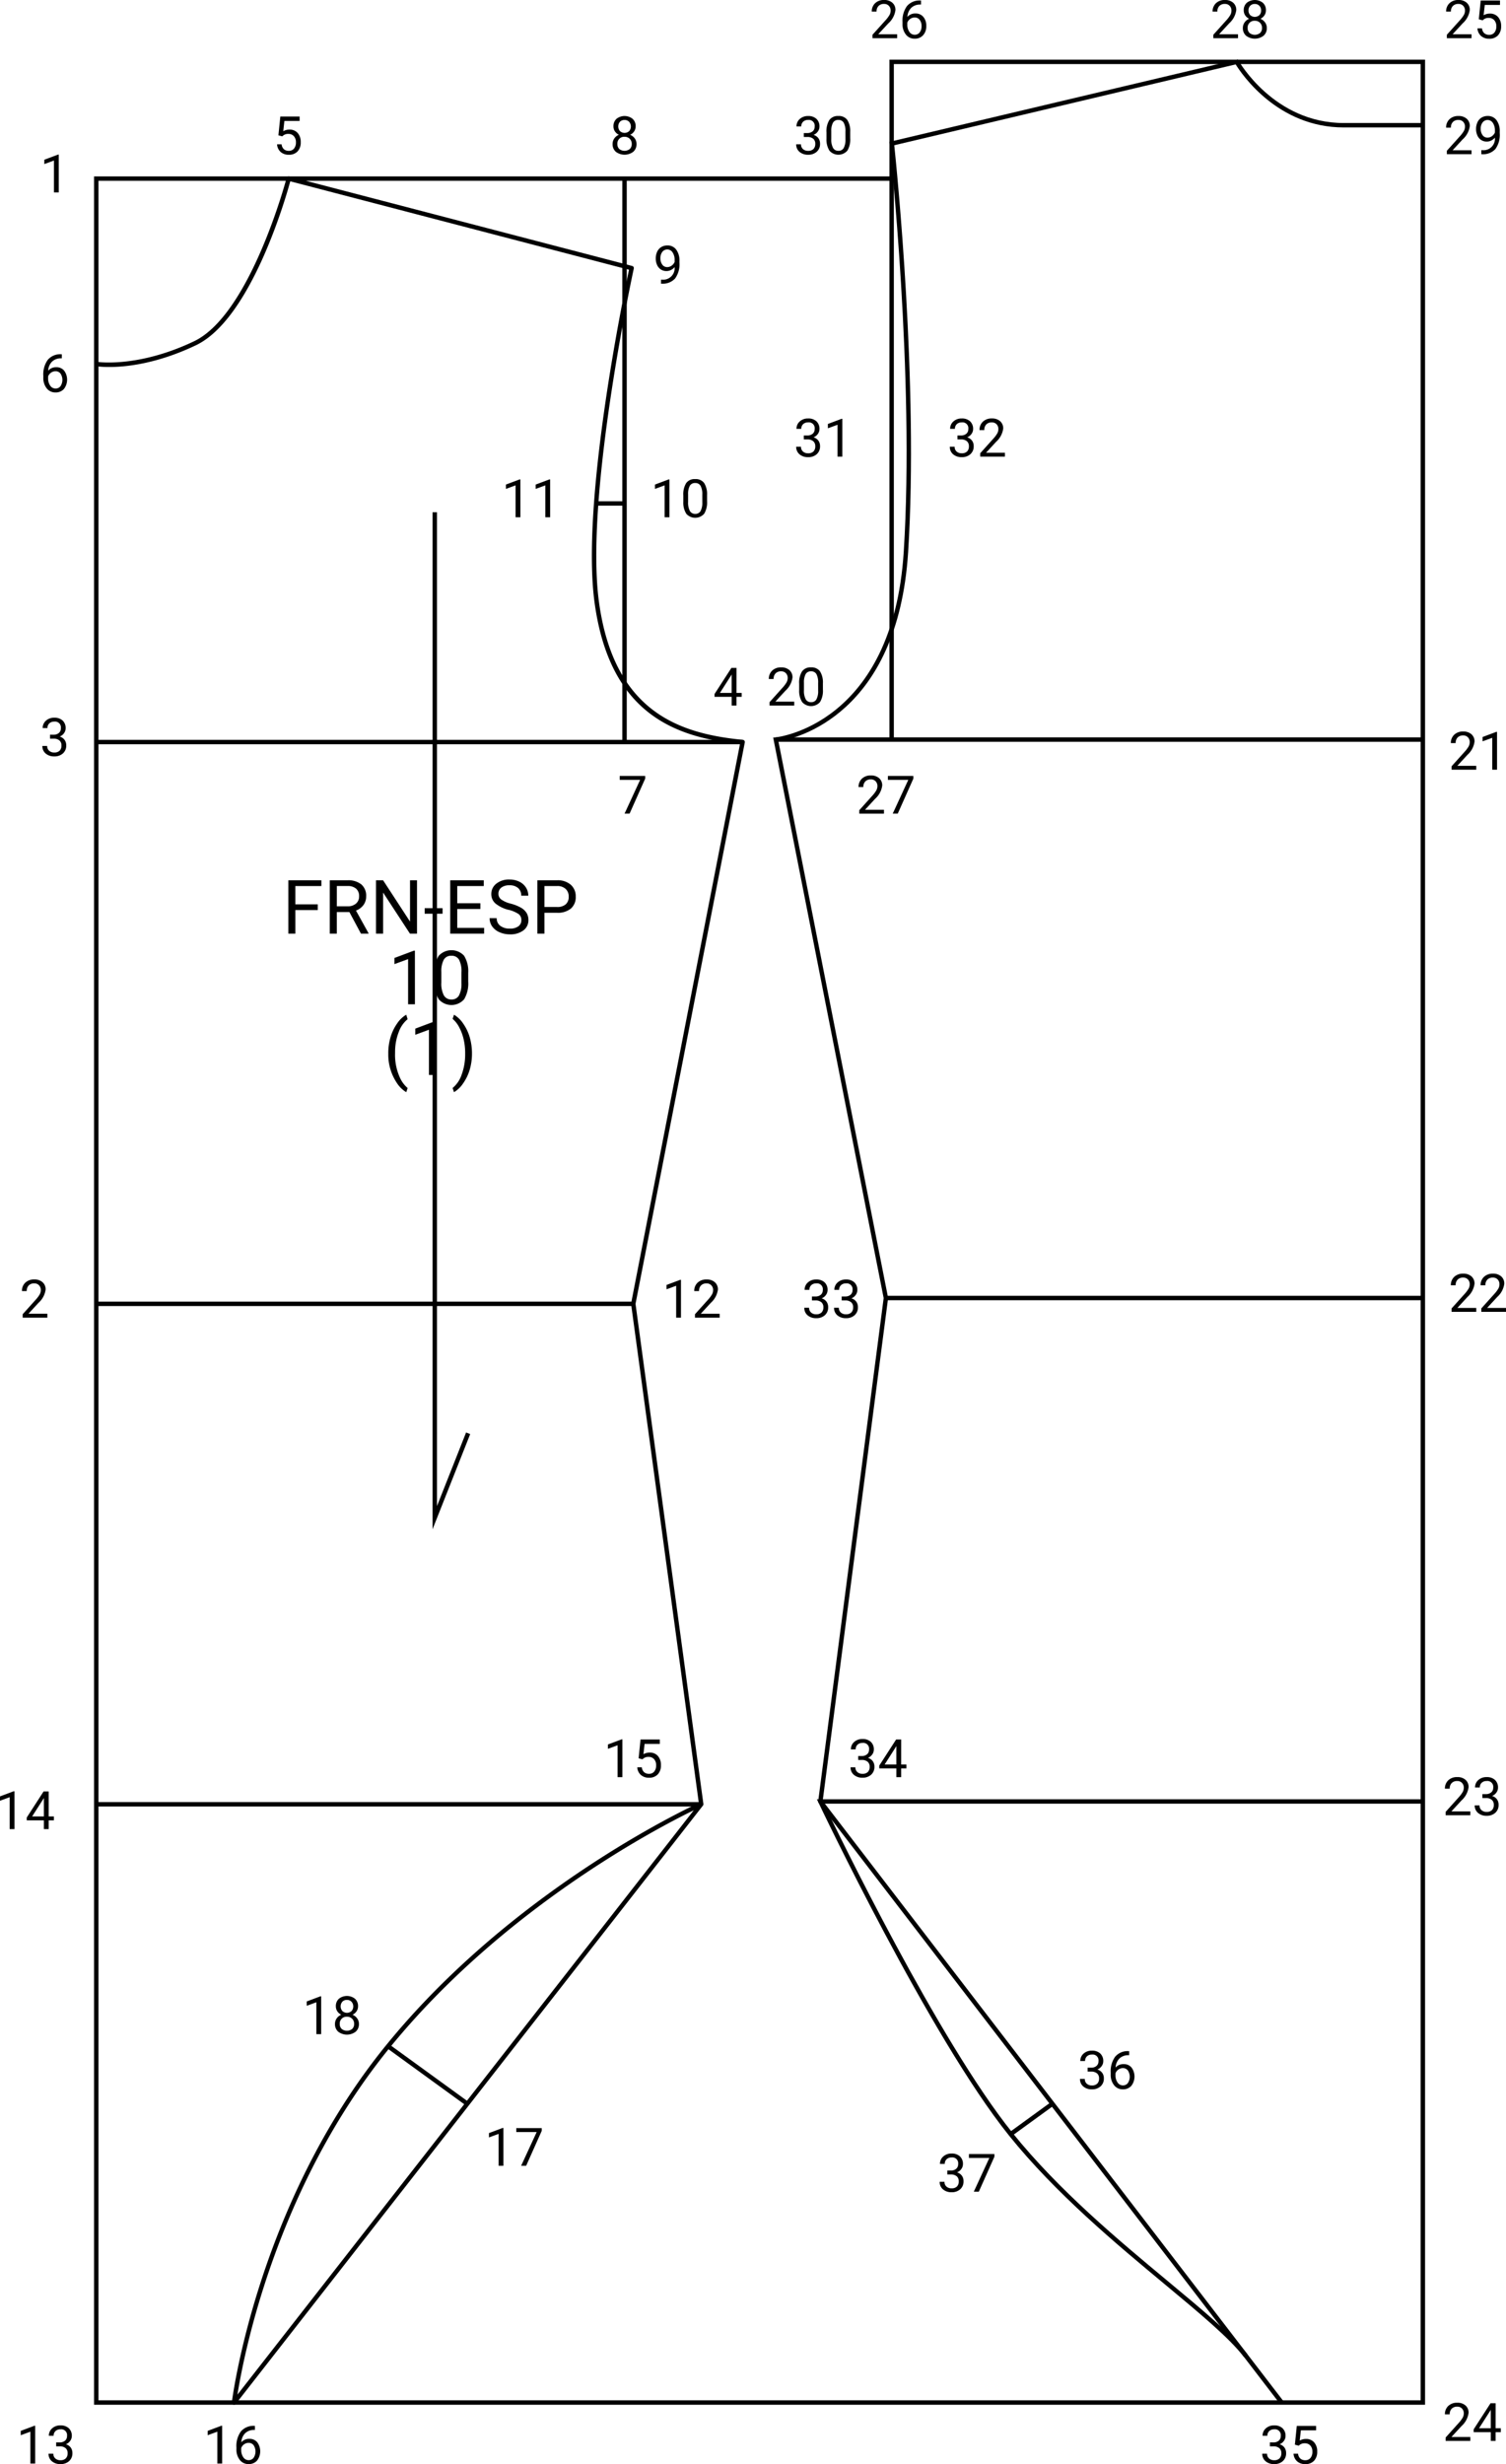 <svg id="Grupo_87801" data-name="Grupo 87801" xmlns="http://www.w3.org/2000/svg" xmlns:xlink="http://www.w3.org/1999/xlink" width="263.895" height="431.642" viewBox="0 0 263.895 431.642">
  <defs>
    <clipPath id="clip-path">
      <rect id="Rectángulo_7050" data-name="Rectángulo 7050" width="263.895" height="431.642" fill="none"/>
    </clipPath>
  </defs>
  <g id="Grupo_87800" data-name="Grupo 87800" clip-path="url(#clip-path)">
    <path id="Trazado_112466" data-name="Trazado 112466" d="M45.931,430.294a.389.389,0,0,1-.384-.432c.041-.343,4.341-34.689,27.082-62.611,19.852-24.375,46.744-38.477,53.448-41.752H21.789v-.774H127.351L115.508,237.5a.384.384,0,0,1,0-.126l19.078-97.991c-11.136-1.154-22.757-5.1-25.467-24.674-2.46-17.76,5.16-54.36,6.023-58.411L55.785,40.808c-.87,3.182-6.927,24.146-16.542,28.725-10.14,4.83-17.222,3.706-17.518,3.656l.128-.763c.071.012,7.156,1.123,17.057-3.591,9.87-4.7,16.164-28.358,16.227-28.6a.389.389,0,0,1,.472-.276L115.7,55.638a.385.385,0,0,1,.28.456c-.087.4-8.663,39.919-6.091,58.5,2.671,19.289,14.238,22.983,25.2,24.053a.387.387,0,0,1,.342.459l-19.148,98.346,11.894,87.6c0,.014,0,.028,0,.042v0a.4.4,0,0,1-.015.118h0v0h0v0h0a.389.389,0,0,1-.063.12L46.236,430.145a.388.388,0,0,1-.3.149M126.484,326.16c-6.525,3.181-33.424,17.229-53.256,41.578-19.966,24.516-25.627,54-26.7,60.781Z" transform="translate(-4.92 -9.048)"/>
    <path id="Trazado_112467" data-name="Trazado 112467" d="M263.956,424.138l-80.934-105.42.021-.159,11.47-88.126L175.155,132.25l.429-.038c.2-.018,20.519-2.157,22.447-32.517,1.949-30.69-2.42-71.059-2.465-71.464l-.037-.34,61.047-14.452.143.255c.06.11,6.211,10.9,18.407,10.9h13.867v.774H275.127c-11.588,0-17.9-9.37-18.933-11.045L196.371,28.487c.42,3.991,4.289,42,2.432,71.257-1.815,28.578-19.721,32.691-22.727,33.18l19.22,97.484-.008.063L183.831,318.5,264.57,423.667Z" transform="translate(-39.67 -3.044)"/>
    <path id="Trazado_112468" data-name="Trazado 112468" d="M259.927,505.21c-2.588-3.371-7.816-7.715-13.869-12.744-8.533-7.091-19.154-15.915-27.346-26.1-13.875-17.259-33.2-57.937-33.393-58.346l-.261-.552H291.236v.773H186.282c2.368,4.94,20.1,41.548,33.033,57.639,8.143,10.13,18.73,18.926,27.237,26,6.089,5.059,11.347,9.427,13.988,12.867Z" transform="translate(-41.913 -92.284)"/>
    <rect id="Rectángulo_7041" data-name="Rectángulo 7041" width="9.037" height="0.774" transform="matrix(0.809, -0.588, 0.588, 0.809, 176.875, 373.523)"/>
    <rect id="Rectángulo_7042" data-name="Rectángulo 7042" width="0.773" height="17.157" transform="translate(67.781 358.76) rotate(-54.03)"/>
    <rect id="Rectángulo_7043" data-name="Rectángulo 7043" width="94.089" height="0.774" transform="translate(155.235 226.991)"/>
    <rect id="Rectángulo_7044" data-name="Rectángulo 7044" width="113.376" height="0.774" transform="translate(135.948 129.166)"/>
    <rect id="Rectángulo_7045" data-name="Rectángulo 7045" width="113.261" height="0.774" transform="translate(16.869 129.601)"/>
    <rect id="Rectángulo_7046" data-name="Rectángulo 7046" width="94.102" height="0.774" transform="translate(16.869 228.01)"/>
    <path id="Trazado_112469" data-name="Trazado 112469" d="M254.537,424.307H21.309V33.962H160.68V13.513h93.858Zm-232.455-.774H253.764V14.287H161.453V132.614h-.774V34.736H22.083Z" transform="translate(-4.826 -3.06)"/>
    <rect id="Rectángulo_7047" data-name="Rectángulo 7047" width="0.774" height="98.699" transform="translate(109.051 31.289)"/>
    <rect id="Rectángulo_7048" data-name="Rectángulo 7048" width="4.981" height="0.774" transform="translate(104.456 87.805)"/>
    <path id="Trazado_112470" data-name="Trazado 112470" d="M97.99,294.156V116.005h.774V290.1l5.1-12.895.719.285Z" transform="translate(-22.193 -26.273)"/>
    <path id="Trazado_112471" data-name="Trazado 112471" d="M63,29.68l.336-3.291h3.381v.775H64.049l-.2,1.8a2.129,2.129,0,0,1,1.1-.285,1.82,1.82,0,0,1,1.432.6,2.335,2.335,0,0,1,.531,1.611,2.256,2.256,0,0,1-.551,1.607,2.008,2.008,0,0,1-1.539.587,2.085,2.085,0,0,1-1.427-.485,1.938,1.938,0,0,1-.63-1.342h.794a1.332,1.332,0,0,0,.4.855,1.255,1.255,0,0,0,.861.288,1.132,1.132,0,0,0,.918-.4,1.668,1.668,0,0,0,.333-1.1,1.533,1.533,0,0,0-.36-1.063,1.228,1.228,0,0,0-.958-.4,1.384,1.384,0,0,0-.862.24l-.222.182Z" transform="translate(-14.215 -5.977)"/>
    <path id="Trazado_112472" data-name="Trazado 112472" d="M12.571,41.638h-.843V36.05l-1.69.621V35.91l2.4-.9h.131Z" transform="translate(-2.273 -7.929)"/>
    <path id="Trazado_112473" data-name="Trazado 112473" d="M13.056,80.224v.712H12.9a2.211,2.211,0,0,0-1.559.58,2.415,2.415,0,0,0-.671,1.582,1.788,1.788,0,0,1,1.423-.6,1.709,1.709,0,0,1,1.375.607,2.662,2.662,0,0,1-.041,3.2,1.912,1.912,0,0,1-1.489.612,1.884,1.884,0,0,1-1.536-.728,2.882,2.882,0,0,1-.589-1.874v-.322a4.343,4.343,0,0,1,.777-2.785,2.856,2.856,0,0,1,2.314-.986Zm-1.1,2.973a1.41,1.41,0,0,0-1.3.907v.308a2.164,2.164,0,0,0,.367,1.315,1.1,1.1,0,0,0,.915.5,1.068,1.068,0,0,0,.891-.417,2,2,0,0,0,0-2.191,1.054,1.054,0,0,0-.873-.419" transform="translate(-2.223 -18.169)"/>
    <path id="Trazado_112474" data-name="Trazado 112474" d="M117.147,115.2H116.3v-5.589l-1.69.621v-.761l2.4-.9h.132Z" transform="translate(-25.958 -24.59)"/>
    <path id="Trazado_112475" data-name="Trazado 112475" d="M123.885,115.2h-.843v-5.589l-1.69.621v-.761l2.4-.9h.132Z" transform="translate(-27.484 -24.59)"/>
    <path id="Trazado_112476" data-name="Trazado 112476" d="M150.909,115.2h-.843v-5.589l-1.69.621v-.761l2.4-.9h.132Z" transform="translate(-33.605 -24.59)"/>
    <path id="Trazado_112477" data-name="Trazado 112477" d="M158.956,112.371a3.837,3.837,0,0,1-.5,2.189,2.091,2.091,0,0,1-3.137.016,3.64,3.64,0,0,1-.526-2.092v-1.119a3.746,3.746,0,0,1,.5-2.162,1.8,1.8,0,0,1,1.577-.707,1.821,1.821,0,0,1,1.568.681,3.619,3.619,0,0,1,.517,2.106Zm-.838-1.146a3.071,3.071,0,0,0-.3-1.552,1.029,1.029,0,0,0-.947-.487,1.016,1.016,0,0,0-.938.485,3,3,0,0,0-.3,1.491V112.5a3.116,3.116,0,0,0,.311,1.58,1.026,1.026,0,0,0,.94.511,1.014,1.014,0,0,0,.923-.481,3.008,3.008,0,0,0,.315-1.514Z" transform="translate(-35.058 -24.573)"/>
    <path id="Trazado_112478" data-name="Trazado 112478" d="M151.859,59.379a2.045,2.045,0,0,1-.628.5,1.7,1.7,0,0,1-.8.19,1.759,1.759,0,0,1-.995-.281,1.833,1.833,0,0,1-.655-.791,2.7,2.7,0,0,1-.23-1.126,2.743,2.743,0,0,1,.251-1.192,1.846,1.846,0,0,1,.714-.811,2.035,2.035,0,0,1,1.078-.281,1.842,1.842,0,0,1,1.543.732,3.189,3.189,0,0,1,.565,2v.244a4.264,4.264,0,0,1-.762,2.813,2.924,2.924,0,0,1-2.3.909h-.163v-.712h.176a2,2,0,0,0,2.2-2.194m-1.292,0a1.294,1.294,0,0,0,.777-.258,1.525,1.525,0,0,0,.519-.639v-.336a2.309,2.309,0,0,0-.358-1.341,1.094,1.094,0,0,0-1.795-.093,1.747,1.747,0,0,0-.336,1.117,1.822,1.822,0,0,0,.324,1.113,1.025,1.025,0,0,0,.868.437" transform="translate(-33.644 -12.59)"/>
    <path id="Trazado_112479" data-name="Trazado 112479" d="M165.711,155.638h.916v.685h-.916v1.532h-.843v-1.532h-3v-.494l2.955-4.573h.893Zm-2.9,0h2.053V152.4l-.1.182Z" transform="translate(-36.66 -34.257)"/>
    <path id="Trazado_112480" data-name="Trazado 112480" d="M144.851,176.194l-2.733,6.128h-.879l2.724-5.91h-3.572v-.688h4.46Z" transform="translate(-31.796 -39.798)"/>
    <path id="Trazado_112481" data-name="Trazado 112481" d="M198.944,182.3H194.62v-.6l2.284-2.539a5.4,5.4,0,0,0,.7-.936,1.558,1.558,0,0,0,.193-.745,1.182,1.182,0,0,0-.313-.848,1.093,1.093,0,0,0-.834-.331,1.3,1.3,0,0,0-.972.356,1.359,1.359,0,0,0-.347.99h-.838a1.946,1.946,0,0,1,.587-1.473,2.176,2.176,0,0,1,1.57-.562,2.091,2.091,0,0,1,1.455.483,1.645,1.645,0,0,1,.535,1.285,3.775,3.775,0,0,1-1.242,2.321l-1.767,1.917h3.313Z" transform="translate(-44.049 -39.772)"/>
    <path id="Trazado_112482" data-name="Trazado 112482" d="M205.6,176.194l-2.733,6.128h-.88l2.724-5.91h-3.572v-.688h4.46Z" transform="translate(-45.554 -39.798)"/>
    <path id="Trazado_112483" data-name="Trazado 112483" d="M183.539,292.735h.63a1.386,1.386,0,0,0,.934-.312,1.047,1.047,0,0,0,.34-.821,1.023,1.023,0,0,0-1.156-1.16,1.2,1.2,0,0,0-.868.311,1.084,1.084,0,0,0-.324.822h-.839a1.685,1.685,0,0,1,.573-1.3,2.089,2.089,0,0,1,1.457-.518,2.063,2.063,0,0,1,1.463.493,1.786,1.786,0,0,1,.531,1.374,1.45,1.45,0,0,1-.278.834,1.691,1.691,0,0,1-.76.6,1.623,1.623,0,0,1,.841.571,1.586,1.586,0,0,1,.3.975,1.8,1.8,0,0,1-.58,1.409,2.17,2.17,0,0,1-1.509.521,2.232,2.232,0,0,1-1.511-.5,1.67,1.67,0,0,1-.582-1.328h.842a1.078,1.078,0,0,0,.34.834,1.291,1.291,0,0,0,.911.312,1.268,1.268,0,0,0,.929-.317,1.223,1.223,0,0,0,.322-.91,1.109,1.109,0,0,0-.354-.884,1.54,1.54,0,0,0-1.02-.317h-.63Z" transform="translate(-41.265 -65.624)"/>
    <path id="Trazado_112484" data-name="Trazado 112484" d="M190.277,292.735h.63a1.386,1.386,0,0,0,.934-.312,1.046,1.046,0,0,0,.34-.821,1.023,1.023,0,0,0-1.156-1.16,1.2,1.2,0,0,0-.868.311,1.084,1.084,0,0,0-.324.822h-.838a1.685,1.685,0,0,1,.573-1.3,2.089,2.089,0,0,1,1.457-.518,2.063,2.063,0,0,1,1.464.493,1.786,1.786,0,0,1,.531,1.374,1.45,1.45,0,0,1-.278.834,1.691,1.691,0,0,1-.76.6,1.623,1.623,0,0,1,.841.571,1.586,1.586,0,0,1,.3.975,1.8,1.8,0,0,1-.58,1.409,2.17,2.17,0,0,1-1.509.521,2.232,2.232,0,0,1-1.511-.5,1.67,1.67,0,0,1-.582-1.328h.842a1.078,1.078,0,0,0,.34.834,1.291,1.291,0,0,0,.911.312,1.268,1.268,0,0,0,.929-.317,1.223,1.223,0,0,0,.322-.91,1.109,1.109,0,0,0-.353-.884,1.54,1.54,0,0,0-1.02-.317h-.63Z" transform="translate(-42.791 -65.624)"/>
    <path id="Trazado_112485" data-name="Trazado 112485" d="M153.523,296.459h-.843V290.87l-1.69.621v-.761l2.4-.9h.132Z" transform="translate(-34.197 -65.641)"/>
    <path id="Trazado_112486" data-name="Trazado 112486" d="M161.728,296.442H157.4v-.6l2.284-2.539a5.4,5.4,0,0,0,.7-.936,1.559,1.559,0,0,0,.193-.745,1.182,1.182,0,0,0-.313-.848,1.094,1.094,0,0,0-.834-.331,1.3,1.3,0,0,0-.972.356,1.359,1.359,0,0,0-.347.99h-.839a1.946,1.946,0,0,1,.587-1.473,2.176,2.176,0,0,1,1.57-.562,2.091,2.091,0,0,1,1.455.483,1.645,1.645,0,0,1,.535,1.285,3.775,3.775,0,0,1-1.241,2.321l-1.767,1.917h3.313Z" transform="translate(-35.621 -65.624)"/>
    <path id="Trazado_112487" data-name="Trazado 112487" d="M9.425,296.442H5.1v-.6L7.385,293.3a5.4,5.4,0,0,0,.7-.936,1.558,1.558,0,0,0,.193-.745,1.182,1.182,0,0,0-.313-.848,1.094,1.094,0,0,0-.834-.331,1.3,1.3,0,0,0-.972.356,1.359,1.359,0,0,0-.347.99H4.974a1.946,1.946,0,0,1,.587-1.473,2.176,2.176,0,0,1,1.57-.562,2.091,2.091,0,0,1,1.455.483,1.645,1.645,0,0,1,.535,1.285,3.775,3.775,0,0,1-1.241,2.321l-1.767,1.917H9.425Z" transform="translate(-1.127 -65.624)"/>
    <path id="Trazado_112488" data-name="Trazado 112488" d="M140.255,400.523h-.843v-5.589l-1.69.621v-.761l2.4-.9h.132Z" transform="translate(-31.192 -89.21)"/>
    <path id="Trazado_112489" data-name="Trazado 112489" d="M144.6,397.224l.336-3.291h3.381v.775h-2.669l-.2,1.8a2.129,2.129,0,0,1,1.1-.285,1.82,1.82,0,0,1,1.432.6,2.335,2.335,0,0,1,.531,1.611,2.256,2.256,0,0,1-.551,1.607,2.008,2.008,0,0,1-1.539.587,2.085,2.085,0,0,1-1.427-.485,1.938,1.938,0,0,1-.63-1.342h.794a1.332,1.332,0,0,0,.4.855,1.255,1.255,0,0,0,.861.288,1.132,1.132,0,0,0,.918-.4,1.668,1.668,0,0,0,.333-1.1,1.533,1.533,0,0,0-.36-1.063,1.228,1.228,0,0,0-.958-.4,1.384,1.384,0,0,0-.862.24l-.222.182Z" transform="translate(-32.696 -89.219)"/>
    <path id="Trazado_112490" data-name="Trazado 112490" d="M72.017,458.717h-.843v-5.589l-1.69.621v-.761l2.4-.9h.132Z" transform="translate(-15.737 -102.39)"/>
    <path id="Trazado_112491" data-name="Trazado 112491" d="M79.924,453.823a1.536,1.536,0,0,1-.261.879,1.776,1.776,0,0,1-.7.6,1.9,1.9,0,0,1,.818.648,1.629,1.629,0,0,1,.3.965,1.726,1.726,0,0,1-.578,1.364,2.535,2.535,0,0,1-3.046,0,1.734,1.734,0,0,1-.573-1.362,1.679,1.679,0,0,1,.292-.965,1.825,1.825,0,0,1,.809-.653,1.728,1.728,0,0,1-.694-.6,1.559,1.559,0,0,1-.254-.875,1.706,1.706,0,0,1,.535-1.324,2.27,2.27,0,0,1,2.816,0,1.7,1.7,0,0,1,.538,1.324M79.24,456.9a1.214,1.214,0,0,0-.351-.9,1.246,1.246,0,0,0-.918-.35,1.18,1.18,0,0,0-1.251,1.252,1.171,1.171,0,0,0,.333.883,1.488,1.488,0,0,0,1.851,0,1.168,1.168,0,0,0,.336-.881m-1.26-4.2a1.08,1.08,0,0,0-.8.306,1.264,1.264,0,0,0,0,1.645,1.2,1.2,0,0,0,1.609,0,1.239,1.239,0,0,0-.012-1.634,1.067,1.067,0,0,0-.793-.317" transform="translate(-17.186 -102.373)"/>
    <path id="Trazado_112492" data-name="Trazado 112492" d="M2.534,412.281H1.691v-5.589L0,407.313v-.761l2.4-.9h.131Z" transform="translate(0 -91.873)"/>
    <path id="Trazado_112493" data-name="Trazado 112493" d="M9.9,410.074h.916v.685H9.9v1.532H9.057v-1.532h-3v-.494l2.955-4.573H9.9Zm-2.9,0H9.057v-3.236l-.1.182Z" transform="translate(-1.371 -91.882)"/>
    <path id="Trazado_112494" data-name="Trazado 112494" d="M7.23,555.966H6.387v-5.589L4.7,551v-.761l2.4-.9H7.23Z" transform="translate(-1.064 -124.415)"/>
    <path id="Trazado_112495" data-name="Trazado 112495" d="M12.331,552.242h.63a1.386,1.386,0,0,0,.934-.312,1.046,1.046,0,0,0,.34-.821,1.023,1.023,0,0,0-1.156-1.16,1.2,1.2,0,0,0-.868.311,1.084,1.084,0,0,0-.324.822h-.838a1.685,1.685,0,0,1,.573-1.3,2.089,2.089,0,0,1,1.457-.518,2.063,2.063,0,0,1,1.463.494,1.786,1.786,0,0,1,.531,1.374,1.45,1.45,0,0,1-.278.834,1.691,1.691,0,0,1-.76.6,1.623,1.623,0,0,1,.841.571,1.587,1.587,0,0,1,.3.975,1.8,1.8,0,0,1-.58,1.409,2.17,2.17,0,0,1-1.509.521,2.232,2.232,0,0,1-1.511-.5,1.669,1.669,0,0,1-.582-1.328h.842a1.078,1.078,0,0,0,.34.834,1.291,1.291,0,0,0,.911.313,1.268,1.268,0,0,0,.929-.317,1.223,1.223,0,0,0,.322-.91,1.109,1.109,0,0,0-.353-.884,1.541,1.541,0,0,0-1.02-.317h-.63Z" transform="translate(-2.489 -124.398)"/>
    <path id="Trazado_112496" data-name="Trazado 112496" d="M49.58,555.966h-.843v-5.589l-1.69.621v-.761l2.4-.9h.131Z" transform="translate(-10.655 -124.415)"/>
    <path id="Trazado_112497" data-name="Trazado 112497" d="M56.8,549.371v.712h-.154a2.21,2.21,0,0,0-1.559.58,2.414,2.414,0,0,0-.671,1.582,1.788,1.788,0,0,1,1.423-.6,1.709,1.709,0,0,1,1.375.607,2.662,2.662,0,0,1-.041,3.2,1.912,1.912,0,0,1-1.489.612,1.884,1.884,0,0,1-1.536-.728,2.882,2.882,0,0,1-.589-1.874v-.322a4.343,4.343,0,0,1,.777-2.785,2.856,2.856,0,0,1,2.314-.986Zm-1.1,2.973a1.41,1.41,0,0,0-1.3.907v.308a2.164,2.164,0,0,0,.367,1.315,1.1,1.1,0,0,0,.915.5,1.068,1.068,0,0,0,.891-.417,2,2,0,0,0,0-2.191,1.054,1.054,0,0,0-.873-.419" transform="translate(-12.131 -124.423)"/>
    <path id="Trazado_112498" data-name="Trazado 112498" d="M113.3,488.528h-.843v-5.589l-1.69.621V482.8l2.4-.9h.131Z" transform="translate(-25.087 -109.142)"/>
    <path id="Trazado_112499" data-name="Trazado 112499" d="M121.419,482.41l-2.733,6.128h-.879l2.724-5.91h-3.572v-.688h4.46Z" transform="translate(-26.489 -109.151)"/>
    <path id="Trazado_112500" data-name="Trazado 112500" d="M194.019,396.8h.63a1.386,1.386,0,0,0,.934-.312,1.046,1.046,0,0,0,.34-.821,1.023,1.023,0,0,0-1.156-1.16,1.2,1.2,0,0,0-.868.311,1.084,1.084,0,0,0-.324.822h-.838a1.685,1.685,0,0,1,.573-1.3,2.089,2.089,0,0,1,1.457-.518,2.063,2.063,0,0,1,1.463.493,1.786,1.786,0,0,1,.531,1.374,1.45,1.45,0,0,1-.278.834,1.691,1.691,0,0,1-.76.6,1.623,1.623,0,0,1,.841.571,1.586,1.586,0,0,1,.3.975,1.8,1.8,0,0,1-.58,1.409,2.17,2.17,0,0,1-1.509.521,2.232,2.232,0,0,1-1.511-.5,1.669,1.669,0,0,1-.582-1.328h.842a1.078,1.078,0,0,0,.34.834,1.291,1.291,0,0,0,.911.313,1.268,1.268,0,0,0,.929-.317,1.223,1.223,0,0,0,.322-.91,1.109,1.109,0,0,0-.353-.884,1.54,1.54,0,0,0-1.02-.317h-.63Z" transform="translate(-43.638 -89.193)"/>
    <path id="Trazado_112501" data-name="Trazado 112501" d="M203.023,398.316h.916V399h-.916v1.532h-.843V399h-3v-.494l2.955-4.573h.893Zm-2.9,0h2.053v-3.236l-.1.182Z" transform="translate(-45.11 -89.219)"/>
    <path id="Trazado_112502" data-name="Trazado 112502" d="M245.992,467.378h.63a1.386,1.386,0,0,0,.934-.313,1.046,1.046,0,0,0,.34-.821,1.023,1.023,0,0,0-1.156-1.16,1.2,1.2,0,0,0-.868.311,1.083,1.083,0,0,0-.324.822h-.839a1.685,1.685,0,0,1,.573-1.3,2.089,2.089,0,0,1,1.457-.518,2.063,2.063,0,0,1,1.463.493,1.786,1.786,0,0,1,.531,1.374,1.45,1.45,0,0,1-.278.834,1.692,1.692,0,0,1-.76.6,1.623,1.623,0,0,1,.841.571,1.586,1.586,0,0,1,.3.975,1.8,1.8,0,0,1-.58,1.409,2.17,2.17,0,0,1-1.509.521,2.231,2.231,0,0,1-1.511-.5,1.669,1.669,0,0,1-.582-1.328h.842a1.078,1.078,0,0,0,.34.834,1.291,1.291,0,0,0,.911.313,1.268,1.268,0,0,0,.929-.317,1.223,1.223,0,0,0,.322-.911,1.109,1.109,0,0,0-.353-.884,1.541,1.541,0,0,0-1.02-.317h-.63Z" transform="translate(-55.409 -105.178)"/>
    <path id="Trazado_112503" data-name="Trazado 112503" d="M254.852,464.506v.712H254.7a2.211,2.211,0,0,0-1.559.58,2.414,2.414,0,0,0-.671,1.582,1.788,1.788,0,0,1,1.423-.6,1.709,1.709,0,0,1,1.375.607,2.662,2.662,0,0,1-.041,3.2,1.912,1.912,0,0,1-1.489.612,1.884,1.884,0,0,1-1.536-.728,2.882,2.882,0,0,1-.589-1.874v-.322a4.343,4.343,0,0,1,.777-2.785,2.856,2.856,0,0,1,2.314-.986Zm-1.1,2.973a1.411,1.411,0,0,0-1.3.907v.308a2.164,2.164,0,0,0,.367,1.315,1.1,1.1,0,0,0,.915.5,1.068,1.068,0,0,0,.891-.417,2,2,0,0,0,0-2.191,1.054,1.054,0,0,0-.873-.419" transform="translate(-56.986 -105.203)"/>
    <path id="Trazado_112504" data-name="Trazado 112504" d="M287.284,552.242h.63a1.386,1.386,0,0,0,.934-.312,1.046,1.046,0,0,0,.34-.821,1.023,1.023,0,0,0-1.156-1.16,1.2,1.2,0,0,0-.868.311,1.084,1.084,0,0,0-.324.822H286a1.685,1.685,0,0,1,.573-1.3,2.089,2.089,0,0,1,1.457-.518,2.063,2.063,0,0,1,1.463.494,1.786,1.786,0,0,1,.531,1.374,1.449,1.449,0,0,1-.278.834,1.691,1.691,0,0,1-.76.6,1.623,1.623,0,0,1,.841.571,1.587,1.587,0,0,1,.3.975,1.8,1.8,0,0,1-.58,1.409,2.17,2.17,0,0,1-1.509.521,2.232,2.232,0,0,1-1.511-.5,1.669,1.669,0,0,1-.582-1.328h.842a1.078,1.078,0,0,0,.34.834,1.291,1.291,0,0,0,.911.313,1.268,1.268,0,0,0,.929-.317,1.223,1.223,0,0,0,.322-.91,1.109,1.109,0,0,0-.353-.884,1.541,1.541,0,0,0-1.02-.317h-.63Z" transform="translate(-64.761 -124.398)"/>
    <path id="Trazado_112505" data-name="Trazado 112505" d="M293.268,552.668l.336-3.291h3.381v.775h-2.669l-.2,1.8a2.128,2.128,0,0,1,1.1-.285,1.819,1.819,0,0,1,1.432.6,2.335,2.335,0,0,1,.531,1.611,2.257,2.257,0,0,1-.551,1.607,2.008,2.008,0,0,1-1.539.587,2.085,2.085,0,0,1-1.427-.485,1.938,1.938,0,0,1-.63-1.342h.794a1.332,1.332,0,0,0,.4.855,1.255,1.255,0,0,0,.861.288,1.132,1.132,0,0,0,.918-.4,1.668,1.668,0,0,0,.333-1.1,1.533,1.533,0,0,0-.36-1.063,1.228,1.228,0,0,0-.958-.4,1.385,1.385,0,0,0-.862.24l-.222.182Z" transform="translate(-66.367 -124.425)"/>
    <path id="Trazado_112506" data-name="Trazado 112506" d="M214.205,490.674h.63a1.386,1.386,0,0,0,.934-.312,1.046,1.046,0,0,0,.34-.821,1.024,1.024,0,0,0-1.156-1.16,1.2,1.2,0,0,0-.868.311,1.084,1.084,0,0,0-.324.822h-.838a1.685,1.685,0,0,1,.573-1.3,2.089,2.089,0,0,1,1.457-.518,2.062,2.062,0,0,1,1.463.494,1.786,1.786,0,0,1,.531,1.374,1.45,1.45,0,0,1-.278.834,1.691,1.691,0,0,1-.76.6,1.623,1.623,0,0,1,.841.571,1.587,1.587,0,0,1,.3.975,1.8,1.8,0,0,1-.58,1.409,2.17,2.17,0,0,1-1.509.521,2.232,2.232,0,0,1-1.511-.5,1.67,1.67,0,0,1-.582-1.328h.842a1.078,1.078,0,0,0,.34.834,1.291,1.291,0,0,0,.911.313,1.268,1.268,0,0,0,.929-.317,1.223,1.223,0,0,0,.322-.91,1.109,1.109,0,0,0-.354-.884,1.54,1.54,0,0,0-1.02-.317h-.63Z" transform="translate(-48.21 -110.454)"/>
    <path id="Trazado_112507" data-name="Trazado 112507" d="M223.962,488.28l-2.733,6.128h-.879l2.724-5.91H219.5v-.688h4.46Z" transform="translate(-49.713 -110.481)"/>
    <path id="Trazado_112508" data-name="Trazado 112508" d="M331.778,550.819h-4.324v-.6l2.284-2.539a5.4,5.4,0,0,0,.7-.936,1.559,1.559,0,0,0,.193-.745,1.182,1.182,0,0,0-.313-.848,1.093,1.093,0,0,0-.834-.331,1.3,1.3,0,0,0-.972.356,1.359,1.359,0,0,0-.347.99h-.838a1.946,1.946,0,0,1,.587-1.473,2.176,2.176,0,0,1,1.57-.562,2.091,2.091,0,0,1,1.455.483,1.645,1.645,0,0,1,.534,1.285,3.775,3.775,0,0,1-1.241,2.321l-1.768,1.917h3.313Z" transform="translate(-74.134 -123.236)"/>
    <path id="Trazado_112509" data-name="Trazado 112509" d="M337.678,548.63h.916v.685h-.916v1.532h-.843v-1.532h-3v-.494l2.955-4.573h.893Zm-2.9,0h2.053v-3.236l-.1.182Z" transform="translate(-75.607 -123.263)"/>
    <path id="Trazado_112510" data-name="Trazado 112510" d="M331.778,409.133h-4.324v-.6l2.284-2.539a5.4,5.4,0,0,0,.7-.936,1.559,1.559,0,0,0,.193-.745,1.182,1.182,0,0,0-.313-.848,1.094,1.094,0,0,0-.834-.331,1.3,1.3,0,0,0-.972.356,1.359,1.359,0,0,0-.347.99h-.838a1.946,1.946,0,0,1,.587-1.473,2.176,2.176,0,0,1,1.57-.562,2.091,2.091,0,0,1,1.455.483,1.645,1.645,0,0,1,.534,1.285,3.775,3.775,0,0,1-1.241,2.321l-1.768,1.917h3.313Z" transform="translate(-74.134 -91.147)"/>
    <path id="Trazado_112511" data-name="Trazado 112511" d="M335.413,405.426h.63a1.386,1.386,0,0,0,.934-.312,1.046,1.046,0,0,0,.34-.821,1.024,1.024,0,0,0-1.156-1.16,1.2,1.2,0,0,0-.868.311,1.084,1.084,0,0,0-.324.822h-.838a1.685,1.685,0,0,1,.573-1.3,2.089,2.089,0,0,1,1.457-.518,2.063,2.063,0,0,1,1.464.493,1.786,1.786,0,0,1,.531,1.374,1.45,1.45,0,0,1-.279.834,1.691,1.691,0,0,1-.76.6,1.622,1.622,0,0,1,.841.571,1.587,1.587,0,0,1,.3.975,1.8,1.8,0,0,1-.58,1.409,2.17,2.17,0,0,1-1.509.521,2.231,2.231,0,0,1-1.511-.5,1.67,1.67,0,0,1-.582-1.328h.842a1.078,1.078,0,0,0,.34.834,1.291,1.291,0,0,0,.911.313,1.268,1.268,0,0,0,.929-.317,1.223,1.223,0,0,0,.322-.91,1.109,1.109,0,0,0-.354-.884,1.54,1.54,0,0,0-1.02-.317h-.63Z" transform="translate(-75.662 -91.147)"/>
    <path id="Trazado_112512" data-name="Trazado 112512" d="M333.122,172.349H328.8v-.6l2.284-2.539a5.4,5.4,0,0,0,.7-.936,1.559,1.559,0,0,0,.193-.745,1.182,1.182,0,0,0-.313-.848,1.093,1.093,0,0,0-.834-.331,1.3,1.3,0,0,0-.972.356,1.359,1.359,0,0,0-.347.99h-.839a1.946,1.946,0,0,1,.587-1.473,2.176,2.176,0,0,1,1.57-.562,2.091,2.091,0,0,1,1.455.483,1.645,1.645,0,0,1,.534,1.285,3.775,3.775,0,0,1-1.241,2.321l-1.768,1.917h3.313Z" transform="translate(-74.439 -37.519)"/>
    <path id="Trazado_112513" data-name="Trazado 112513" d="M338.394,172.366h-.843v-5.589l-1.69.621v-.761l2.4-.9h.131Z" transform="translate(-76.067 -37.536)"/>
    <path id="Trazado_112514" data-name="Trazado 112514" d="M333.122,295.124H328.8v-.6l2.284-2.539a5.4,5.4,0,0,0,.7-.936,1.559,1.559,0,0,0,.193-.745,1.182,1.182,0,0,0-.313-.848,1.093,1.093,0,0,0-.834-.331,1.3,1.3,0,0,0-.972.356,1.359,1.359,0,0,0-.347.99h-.839a1.946,1.946,0,0,1,.587-1.473,2.176,2.176,0,0,1,1.57-.562,2.091,2.091,0,0,1,1.455.483,1.645,1.645,0,0,1,.534,1.285,3.775,3.775,0,0,1-1.241,2.321l-1.768,1.917h3.313Z" transform="translate(-74.439 -65.326)"/>
    <path id="Trazado_112515" data-name="Trazado 112515" d="M339.86,295.124h-4.324v-.6l2.284-2.539a5.4,5.4,0,0,0,.7-.936,1.559,1.559,0,0,0,.193-.745,1.182,1.182,0,0,0-.313-.848,1.093,1.093,0,0,0-.834-.331,1.3,1.3,0,0,0-.972.356,1.359,1.359,0,0,0-.347.99h-.839A1.946,1.946,0,0,1,336,289a2.176,2.176,0,0,1,1.57-.562,2.091,2.091,0,0,1,1.455.483,1.645,1.645,0,0,1,.535,1.285,3.775,3.775,0,0,1-1.242,2.321l-1.767,1.917h3.313Z" transform="translate(-75.965 -65.326)"/>
    <path id="Trazado_112516" data-name="Trazado 112516" d="M178.619,157.827h-4.324v-.6l2.284-2.539a5.4,5.4,0,0,0,.7-.936,1.558,1.558,0,0,0,.193-.745,1.182,1.182,0,0,0-.313-.848,1.093,1.093,0,0,0-.834-.331,1.3,1.3,0,0,0-.972.356,1.359,1.359,0,0,0-.347.99h-.838a1.947,1.947,0,0,1,.587-1.473,2.176,2.176,0,0,1,1.57-.562,2.091,2.091,0,0,1,1.455.483,1.645,1.645,0,0,1,.535,1.285,3.775,3.775,0,0,1-1.242,2.321l-1.767,1.917h3.313Z" transform="translate(-39.446 -34.23)"/>
    <path id="Trazado_112517" data-name="Trazado 112517" d="M185.2,155.013a3.837,3.837,0,0,1-.5,2.189,2.091,2.091,0,0,1-3.137.016,3.64,3.64,0,0,1-.526-2.092v-1.119a3.746,3.746,0,0,1,.5-2.162,1.8,1.8,0,0,1,1.577-.707,1.821,1.821,0,0,1,1.568.681,3.62,3.62,0,0,1,.517,2.106Zm-.838-1.146a3.071,3.071,0,0,0-.3-1.552,1.029,1.029,0,0,0-.947-.487,1.016,1.016,0,0,0-.938.485,3,3,0,0,0-.3,1.491v1.341a3.117,3.117,0,0,0,.311,1.58,1.026,1.026,0,0,0,.94.511,1.014,1.014,0,0,0,.923-.481,3.008,3.008,0,0,0,.315-1.514Z" transform="translate(-41.001 -34.23)"/>
    <path id="Trazado_112518" data-name="Trazado 112518" d="M10.934,165.512h.63a1.386,1.386,0,0,0,.934-.312,1.047,1.047,0,0,0,.34-.821,1.023,1.023,0,0,0-1.156-1.16,1.2,1.2,0,0,0-.868.311,1.084,1.084,0,0,0-.324.822H9.652a1.685,1.685,0,0,1,.573-1.3,2.089,2.089,0,0,1,1.457-.518,2.063,2.063,0,0,1,1.463.493,1.786,1.786,0,0,1,.531,1.374,1.45,1.45,0,0,1-.278.834,1.691,1.691,0,0,1-.76.6,1.622,1.622,0,0,1,.841.571,1.586,1.586,0,0,1,.3.975,1.8,1.8,0,0,1-.58,1.409,2.17,2.17,0,0,1-1.509.521,2.232,2.232,0,0,1-1.511-.5,1.67,1.67,0,0,1-.582-1.328h.842a1.078,1.078,0,0,0,.34.834,1.291,1.291,0,0,0,.911.313,1.268,1.268,0,0,0,.929-.317,1.223,1.223,0,0,0,.322-.91,1.109,1.109,0,0,0-.353-.884,1.54,1.54,0,0,0-1.02-.317h-.63Z" transform="translate(-2.173 -36.81)"/>
    <path id="Trazado_112519" data-name="Trazado 112519" d="M142.811,28.085a1.536,1.536,0,0,1-.261.879,1.776,1.776,0,0,1-.7.6,1.9,1.9,0,0,1,.818.648,1.629,1.629,0,0,1,.3.965,1.726,1.726,0,0,1-.578,1.364,2.535,2.535,0,0,1-3.046,0,1.734,1.734,0,0,1-.573-1.362,1.679,1.679,0,0,1,.292-.965,1.825,1.825,0,0,1,.809-.653,1.728,1.728,0,0,1-.694-.6,1.559,1.559,0,0,1-.254-.875,1.706,1.706,0,0,1,.535-1.323,2.27,2.27,0,0,1,2.816,0,1.7,1.7,0,0,1,.538,1.323m-.685,3.078a1.214,1.214,0,0,0-.351-.9,1.246,1.246,0,0,0-.918-.35,1.18,1.18,0,0,0-1.251,1.252,1.171,1.171,0,0,0,.333.883,1.488,1.488,0,0,0,1.851,0,1.168,1.168,0,0,0,.336-.881m-1.26-4.2a1.08,1.08,0,0,0-.8.306,1.264,1.264,0,0,0,0,1.644,1.2,1.2,0,0,0,1.609,0,1.239,1.239,0,0,0-.012-1.634,1.067,1.067,0,0,0-.793-.317" transform="translate(-31.429 -5.95)"/>
    <path id="Trazado_112520" data-name="Trazado 112520" d="M181.7,29.254h.63a1.386,1.386,0,0,0,.934-.312,1.047,1.047,0,0,0,.34-.821,1.024,1.024,0,0,0-1.156-1.16,1.2,1.2,0,0,0-.868.311,1.084,1.084,0,0,0-.324.822h-.838a1.685,1.685,0,0,1,.573-1.3,2.089,2.089,0,0,1,1.457-.518,2.063,2.063,0,0,1,1.464.494,1.786,1.786,0,0,1,.531,1.374,1.45,1.45,0,0,1-.278.834,1.691,1.691,0,0,1-.76.6,1.623,1.623,0,0,1,.841.571,1.587,1.587,0,0,1,.3.975,1.8,1.8,0,0,1-.58,1.409,2.17,2.17,0,0,1-1.509.521,2.232,2.232,0,0,1-1.511-.5,1.669,1.669,0,0,1-.582-1.328h.842a1.078,1.078,0,0,0,.34.834,1.291,1.291,0,0,0,.911.313,1.268,1.268,0,0,0,.929-.317,1.223,1.223,0,0,0,.322-.91,1.109,1.109,0,0,0-.353-.884,1.54,1.54,0,0,0-1.02-.317h-.63Z" transform="translate(-40.849 -5.95)"/>
    <path id="Trazado_112521" data-name="Trazado 112521" d="M191.387,30.147a3.837,3.837,0,0,1-.5,2.189,2.091,2.091,0,0,1-3.137.016,3.64,3.64,0,0,1-.526-2.092V29.141a3.746,3.746,0,0,1,.5-2.162,1.8,1.8,0,0,1,1.577-.707,1.821,1.821,0,0,1,1.568.681,3.619,3.619,0,0,1,.517,2.106ZM190.549,29a3.071,3.071,0,0,0-.3-1.552,1.029,1.029,0,0,0-.947-.487,1.016,1.016,0,0,0-.938.485,3,3,0,0,0-.3,1.491v1.341a3.116,3.116,0,0,0,.311,1.58,1.026,1.026,0,0,0,.94.511,1.014,1.014,0,0,0,.923-.481,3.008,3.008,0,0,0,.315-1.514Z" transform="translate(-42.403 -5.95)"/>
    <path id="Trazado_112522" data-name="Trazado 112522" d="M181.7,97.747h.63a1.386,1.386,0,0,0,.934-.312,1.047,1.047,0,0,0,.34-.821,1.024,1.024,0,0,0-1.156-1.16,1.2,1.2,0,0,0-.868.311,1.084,1.084,0,0,0-.324.822h-.838a1.685,1.685,0,0,1,.573-1.3,2.089,2.089,0,0,1,1.457-.518,2.063,2.063,0,0,1,1.464.494,1.786,1.786,0,0,1,.531,1.374,1.45,1.45,0,0,1-.278.834,1.691,1.691,0,0,1-.76.6,1.623,1.623,0,0,1,.841.571,1.587,1.587,0,0,1,.3.975,1.8,1.8,0,0,1-.58,1.409,2.17,2.17,0,0,1-1.509.521,2.232,2.232,0,0,1-1.511-.5,1.669,1.669,0,0,1-.582-1.328h.842a1.078,1.078,0,0,0,.34.834,1.291,1.291,0,0,0,.911.313,1.268,1.268,0,0,0,.929-.317,1.223,1.223,0,0,0,.322-.91,1.109,1.109,0,0,0-.353-.884,1.54,1.54,0,0,0-1.02-.317h-.63Z" transform="translate(-40.849 -21.463)"/>
    <path id="Trazado_112523" data-name="Trazado 112523" d="M190.079,101.472h-.843V95.883l-1.69.621v-.761l2.4-.9h.132Z" transform="translate(-42.476 -21.48)"/>
    <path id="Trazado_112524" data-name="Trazado 112524" d="M216.505,97.747h.63a1.386,1.386,0,0,0,.934-.312,1.047,1.047,0,0,0,.34-.821,1.023,1.023,0,0,0-1.156-1.16,1.2,1.2,0,0,0-.868.311,1.084,1.084,0,0,0-.324.822h-.838a1.685,1.685,0,0,1,.573-1.3,2.089,2.089,0,0,1,1.457-.518,2.063,2.063,0,0,1,1.463.494,1.786,1.786,0,0,1,.531,1.374,1.45,1.45,0,0,1-.278.834,1.691,1.691,0,0,1-.76.6,1.623,1.623,0,0,1,.841.571,1.587,1.587,0,0,1,.3.975,1.8,1.8,0,0,1-.58,1.409,2.17,2.17,0,0,1-1.509.521,2.231,2.231,0,0,1-1.511-.5,1.669,1.669,0,0,1-.582-1.328h.842a1.078,1.078,0,0,0,.34.834,1.291,1.291,0,0,0,.911.313,1.268,1.268,0,0,0,.929-.317,1.223,1.223,0,0,0,.322-.91,1.109,1.109,0,0,0-.354-.884,1.54,1.54,0,0,0-1.02-.317h-.63Z" transform="translate(-48.731 -21.463)"/>
    <path id="Trazado_112525" data-name="Trazado 112525" d="M226.347,101.454h-4.324v-.6l2.284-2.539a5.4,5.4,0,0,0,.7-.936,1.558,1.558,0,0,0,.193-.745,1.182,1.182,0,0,0-.313-.848,1.093,1.093,0,0,0-.834-.331,1.3,1.3,0,0,0-.972.356,1.359,1.359,0,0,0-.347.99H221.9a1.946,1.946,0,0,1,.587-1.473,2.176,2.176,0,0,1,1.57-.562,2.091,2.091,0,0,1,1.455.483,1.645,1.645,0,0,1,.535,1.285,3.775,3.775,0,0,1-1.242,2.321l-1.767,1.917h3.313Z" transform="translate(-50.256 -21.463)"/>
    <path id="Trazado_112526" data-name="Trazado 112526" d="M201.935,6.689h-4.324v-.6L199.9,3.548a5.4,5.4,0,0,0,.7-.936,1.558,1.558,0,0,0,.193-.745,1.182,1.182,0,0,0-.313-.848,1.093,1.093,0,0,0-.834-.331,1.3,1.3,0,0,0-.972.356,1.359,1.359,0,0,0-.347.99h-.839a1.946,1.946,0,0,1,.587-1.473A2.176,2.176,0,0,1,199.641,0,2.091,2.091,0,0,1,201.1.483a1.645,1.645,0,0,1,.535,1.285,3.775,3.775,0,0,1-1.242,2.321L198.622,6h3.313Z" transform="translate(-44.727 0)"/>
    <path id="Trazado_112527" data-name="Trazado 112527" d="M207.691.111V.823h-.154a2.211,2.211,0,0,0-1.559.58,2.415,2.415,0,0,0-.671,1.582,1.788,1.788,0,0,1,1.423-.6,1.709,1.709,0,0,1,1.375.607,2.343,2.343,0,0,1,.514,1.568,2.335,2.335,0,0,1-.555,1.632,1.912,1.912,0,0,1-1.489.612,1.884,1.884,0,0,1-1.536-.728A2.882,2.882,0,0,1,204.45,4.2V3.882a4.343,4.343,0,0,1,.777-2.785,2.856,2.856,0,0,1,2.314-.986Zm-1.1,2.973a1.411,1.411,0,0,0-1.3.907V4.3a2.164,2.164,0,0,0,.367,1.315,1.1,1.1,0,0,0,.915.5,1.068,1.068,0,0,0,.891-.417,1.731,1.731,0,0,0,.324-1.092,1.731,1.731,0,0,0-.329-1.1,1.054,1.054,0,0,0-.873-.419" transform="translate(-46.305 -0.025)"/>
    <path id="Trazado_112528" data-name="Trazado 112528" d="M279.15,6.689h-4.324v-.6l2.284-2.539a5.4,5.4,0,0,0,.7-.936A1.558,1.558,0,0,0,278,1.867a1.182,1.182,0,0,0-.313-.848,1.093,1.093,0,0,0-.834-.331,1.3,1.3,0,0,0-.972.356,1.359,1.359,0,0,0-.347.99H274.7a1.946,1.946,0,0,1,.587-1.473A2.176,2.176,0,0,1,276.856,0a2.091,2.091,0,0,1,1.455.483,1.645,1.645,0,0,1,.535,1.285A3.775,3.775,0,0,1,277.6,4.088L275.837,6h3.313Z" transform="translate(-62.215 0)"/>
    <path id="Trazado_112529" data-name="Trazado 112529" d="M285.591,1.812a1.536,1.536,0,0,1-.261.879,1.775,1.775,0,0,1-.7.6,1.9,1.9,0,0,1,.818.648,1.629,1.629,0,0,1,.3.965,1.726,1.726,0,0,1-.578,1.364,2.535,2.535,0,0,1-3.046,0,1.734,1.734,0,0,1-.573-1.362,1.679,1.679,0,0,1,.292-.965,1.825,1.825,0,0,1,.809-.653,1.728,1.728,0,0,1-.694-.6,1.559,1.559,0,0,1-.254-.875,1.706,1.706,0,0,1,.535-1.323,2.27,2.27,0,0,1,2.816,0,1.7,1.7,0,0,1,.538,1.323m-.685,3.078a1.214,1.214,0,0,0-.351-.9,1.246,1.246,0,0,0-.918-.35,1.18,1.18,0,0,0-1.251,1.252,1.171,1.171,0,0,0,.333.883,1.488,1.488,0,0,0,1.851,0,1.168,1.168,0,0,0,.336-.881m-1.26-4.2a1.08,1.08,0,0,0-.8.306,1.122,1.122,0,0,0-.306.832,1.117,1.117,0,0,0,.3.813,1.2,1.2,0,0,0,1.609,0,1.117,1.117,0,0,0,.3-.813,1.119,1.119,0,0,0-.313-.821,1.067,1.067,0,0,0-.793-.317" transform="translate(-63.766 0)"/>
    <path id="Trazado_112530" data-name="Trazado 112530" d="M332.05,6.689h-4.324v-.6l2.284-2.539a5.4,5.4,0,0,0,.7-.936,1.558,1.558,0,0,0,.193-.745,1.182,1.182,0,0,0-.313-.848,1.094,1.094,0,0,0-.834-.331,1.3,1.3,0,0,0-.972.356,1.359,1.359,0,0,0-.347.99H327.6a1.946,1.946,0,0,1,.587-1.473A2.176,2.176,0,0,1,329.756,0a2.091,2.091,0,0,1,1.455.483,1.645,1.645,0,0,1,.534,1.285A3.775,3.775,0,0,1,330.5,4.088L328.737,6h3.313Z" transform="translate(-74.196 0)"/>
    <path id="Trazado_112531" data-name="Trazado 112531" d="M334.931,3.408l.336-3.291h3.381V.892h-2.669l-.2,1.8a2.129,2.129,0,0,1,1.1-.285,1.819,1.819,0,0,1,1.432.6,2.335,2.335,0,0,1,.531,1.611,2.256,2.256,0,0,1-.551,1.607,2.008,2.008,0,0,1-1.539.587,2.085,2.085,0,0,1-1.427-.485,1.938,1.938,0,0,1-.63-1.342h.794a1.332,1.332,0,0,0,.4.855,1.255,1.255,0,0,0,.861.288,1.131,1.131,0,0,0,.918-.4,1.668,1.668,0,0,0,.333-1.1,1.533,1.533,0,0,0-.361-1.063,1.228,1.228,0,0,0-.958-.4,1.384,1.384,0,0,0-.862.24l-.222.182Z" transform="translate(-75.803 -0.026)"/>
    <path id="Trazado_112532" data-name="Trazado 112532" d="M332.05,32.961h-4.324v-.6l2.284-2.539a5.4,5.4,0,0,0,.7-.936,1.558,1.558,0,0,0,.193-.745,1.182,1.182,0,0,0-.313-.848,1.094,1.094,0,0,0-.834-.331,1.3,1.3,0,0,0-.972.356,1.359,1.359,0,0,0-.347.99H327.6a1.946,1.946,0,0,1,.587-1.473,2.176,2.176,0,0,1,1.57-.562,2.091,2.091,0,0,1,1.455.483,1.645,1.645,0,0,1,.534,1.285A3.775,3.775,0,0,1,330.5,30.36l-1.768,1.917h3.313Z" transform="translate(-74.196 -5.95)"/>
    <path id="Trazado_112533" data-name="Trazado 112533" d="M337.687,30.061a2.046,2.046,0,0,1-.628.5,1.7,1.7,0,0,1-.8.19,1.759,1.759,0,0,1-.995-.281,1.833,1.833,0,0,1-.655-.791,2.7,2.7,0,0,1-.231-1.126,2.743,2.743,0,0,1,.251-1.192,1.846,1.846,0,0,1,.714-.811,2.035,2.035,0,0,1,1.078-.281,1.842,1.842,0,0,1,1.543.732,3.189,3.189,0,0,1,.565,2v.244a4.264,4.264,0,0,1-.762,2.813,2.925,2.925,0,0,1-2.3.909h-.163v-.712h.176a2,2,0,0,0,2.2-2.194m-1.292,0a1.294,1.294,0,0,0,.777-.258,1.525,1.525,0,0,0,.519-.639v-.336a2.309,2.309,0,0,0-.358-1.341,1.094,1.094,0,0,0-1.795-.093,1.747,1.747,0,0,0-.336,1.117,1.822,1.822,0,0,0,.324,1.113,1.025,1.025,0,0,0,.868.437" transform="translate(-75.731 -5.95)"/>
    <path id="Trazado_112534" data-name="Trazado 112534" d="M70.474,204.57H66.55V208.7H65.317v-9.349h5.792v1.009H66.55v3.2h3.923Z" transform="translate(-14.793 -45.149)"/>
    <path id="Trazado_112535" data-name="Trazado 112535" d="M78.141,204.916h-2.2V208.7H74.706v-9.349H77.8a3.667,3.667,0,0,1,2.43.719,2.588,2.588,0,0,1,.851,2.093,2.519,2.519,0,0,1-.472,1.522,2.816,2.816,0,0,1-1.313.97l2.2,3.968v.077H80.17Zm-2.2-1.008H77.84a2.136,2.136,0,0,0,1.46-.476,1.609,1.609,0,0,0,.543-1.274,1.7,1.7,0,0,0-.517-1.331,2.189,2.189,0,0,0-1.494-.47H75.945Z" transform="translate(-16.92 -45.149)"/>
    <path id="Trazado_112536" data-name="Trazado 112536" d="M92.366,208.7H91.127l-4.707-7.2v7.2H85.181V199.35H86.42l4.72,7.236V199.35h1.226Z" transform="translate(-19.292 -45.149)"/>
    <rect id="Rectángulo_7049" data-name="Rectángulo 7049" width="3.134" height="0.969" transform="translate(74.416 159.093)"/>
    <path id="Trazado_112537" data-name="Trazado 112537" d="M107.275,204.377h-4.052v3.313h4.707V208.7h-5.94v-9.349h5.876v1.009h-4.643v3.011h4.052Z" transform="translate(-23.099 -45.149)"/>
    <path id="Trazado_112538" data-name="Trazado 112538" d="M114.24,204.493a5.786,5.786,0,0,1-2.308-1.121,2.14,2.14,0,0,1-.722-1.64,2.26,2.26,0,0,1,.883-1.827,3.509,3.509,0,0,1,2.3-.723,3.828,3.828,0,0,1,1.717.373,2.819,2.819,0,0,1,1.169,1.027,2.625,2.625,0,0,1,.415,1.432h-1.24a1.711,1.711,0,0,0-.539-1.337,2.194,2.194,0,0,0-1.522-.487,2.245,2.245,0,0,0-1.422.4,1.341,1.341,0,0,0-.511,1.116,1.2,1.2,0,0,0,.485.968,4.745,4.745,0,0,0,1.65.724,7.637,7.637,0,0,1,1.824.723,2.757,2.757,0,0,1,.975.921,2.343,2.343,0,0,1,.318,1.239,2.183,2.183,0,0,1-.886,1.82,3.781,3.781,0,0,1-2.369.684,4.395,4.395,0,0,1-1.8-.369,3.029,3.029,0,0,1-1.288-1.011,2.476,2.476,0,0,1-.453-1.458h1.239a1.611,1.611,0,0,0,.626,1.339,2.635,2.635,0,0,0,1.673.491,2.418,2.418,0,0,0,1.5-.4,1.292,1.292,0,0,0,.52-1.085,1.271,1.271,0,0,0-.481-1.064,5.562,5.562,0,0,0-1.747-.741" transform="translate(-25.12 -45.112)"/>
    <path id="Trazado_112539" data-name="Trazado 112539" d="M122.971,205.038v3.66h-1.233V199.35h3.448a3.462,3.462,0,0,1,2.4.783,2.657,2.657,0,0,1,.87,2.075,2.623,2.623,0,0,1-.85,2.1,3.624,3.624,0,0,1-2.437.735Zm0-1.008h2.215a2.215,2.215,0,0,0,1.515-.466,1.706,1.706,0,0,0,.526-1.347,1.766,1.766,0,0,0-.526-1.338,2.078,2.078,0,0,0-1.445-.521h-2.286Z" transform="translate(-27.572 -45.149)"/>
    <path id="Trazado_112540" data-name="Trazado 112540" d="M92.942,224.685H91.747v-7.917l-2.395.88V216.57l3.4-1.278h.186Z" transform="translate(-20.237 -48.76)"/>
    <path id="Trazado_112541" data-name="Trazado 112541" d="M104.343,220.674a5.427,5.427,0,0,1-.713,3.1,2.961,2.961,0,0,1-4.443.023,5.158,5.158,0,0,1-.745-2.963v-1.586a5.306,5.306,0,0,1,.713-3.062,3.014,3.014,0,0,1,4.455-.036,5.124,5.124,0,0,1,.733,2.983Zm-1.188-1.624a4.355,4.355,0,0,0-.424-2.2,1.458,1.458,0,0,0-1.342-.69,1.44,1.44,0,0,0-1.329.687,4.246,4.246,0,0,0-.43,2.112v1.9a4.42,4.42,0,0,0,.439,2.237,1.457,1.457,0,0,0,1.333.722,1.436,1.436,0,0,0,1.306-.68,4.268,4.268,0,0,0,.446-2.145Z" transform="translate(-22.295 -48.736)"/>
    <path id="Trazado_112542" data-name="Trazado 112542" d="M87.958,236.552a9.926,9.926,0,0,1,.388-2.787,8.108,8.108,0,0,1,1.159-2.427,4.939,4.939,0,0,1,1.6-1.541l.244.783a5.111,5.111,0,0,0-1.538,2.2,9.514,9.514,0,0,0-.658,3.307l-.006.546a9.571,9.571,0,0,0,.905,4.3,5.126,5.126,0,0,0,1.3,1.708l-.244.726a5.1,5.1,0,0,1-1.631-1.592,8.926,8.926,0,0,1-1.515-5.22" transform="translate(-19.921 -52.045)"/>
    <path id="Trazado_112543" data-name="Trazado 112543" d="M97.665,240.685H96.471v-7.917l-2.395.879V232.57l3.4-1.278h.186Z" transform="translate(-21.307 -52.384)"/>
    <path id="Trazado_112544" data-name="Trazado 112544" d="M105.923,236.617a9.918,9.918,0,0,1-.376,2.744,8.112,8.112,0,0,1-1.149,2.424,5.035,5.035,0,0,1-1.621,1.58l-.251-.726a5.167,5.167,0,0,0,1.59-2.353,10.186,10.186,0,0,0,.613-3.541v-.206a10.588,10.588,0,0,0-.282-2.507,8.482,8.482,0,0,0-.787-2.077,4.783,4.783,0,0,0-1.133-1.432l.251-.726a5.01,5.01,0,0,1,1.614,1.566,8.112,8.112,0,0,1,1.149,2.42,10.173,10.173,0,0,1,.382,2.832" transform="translate(-23.22 -52.045)"/>
  </g>
</svg>
